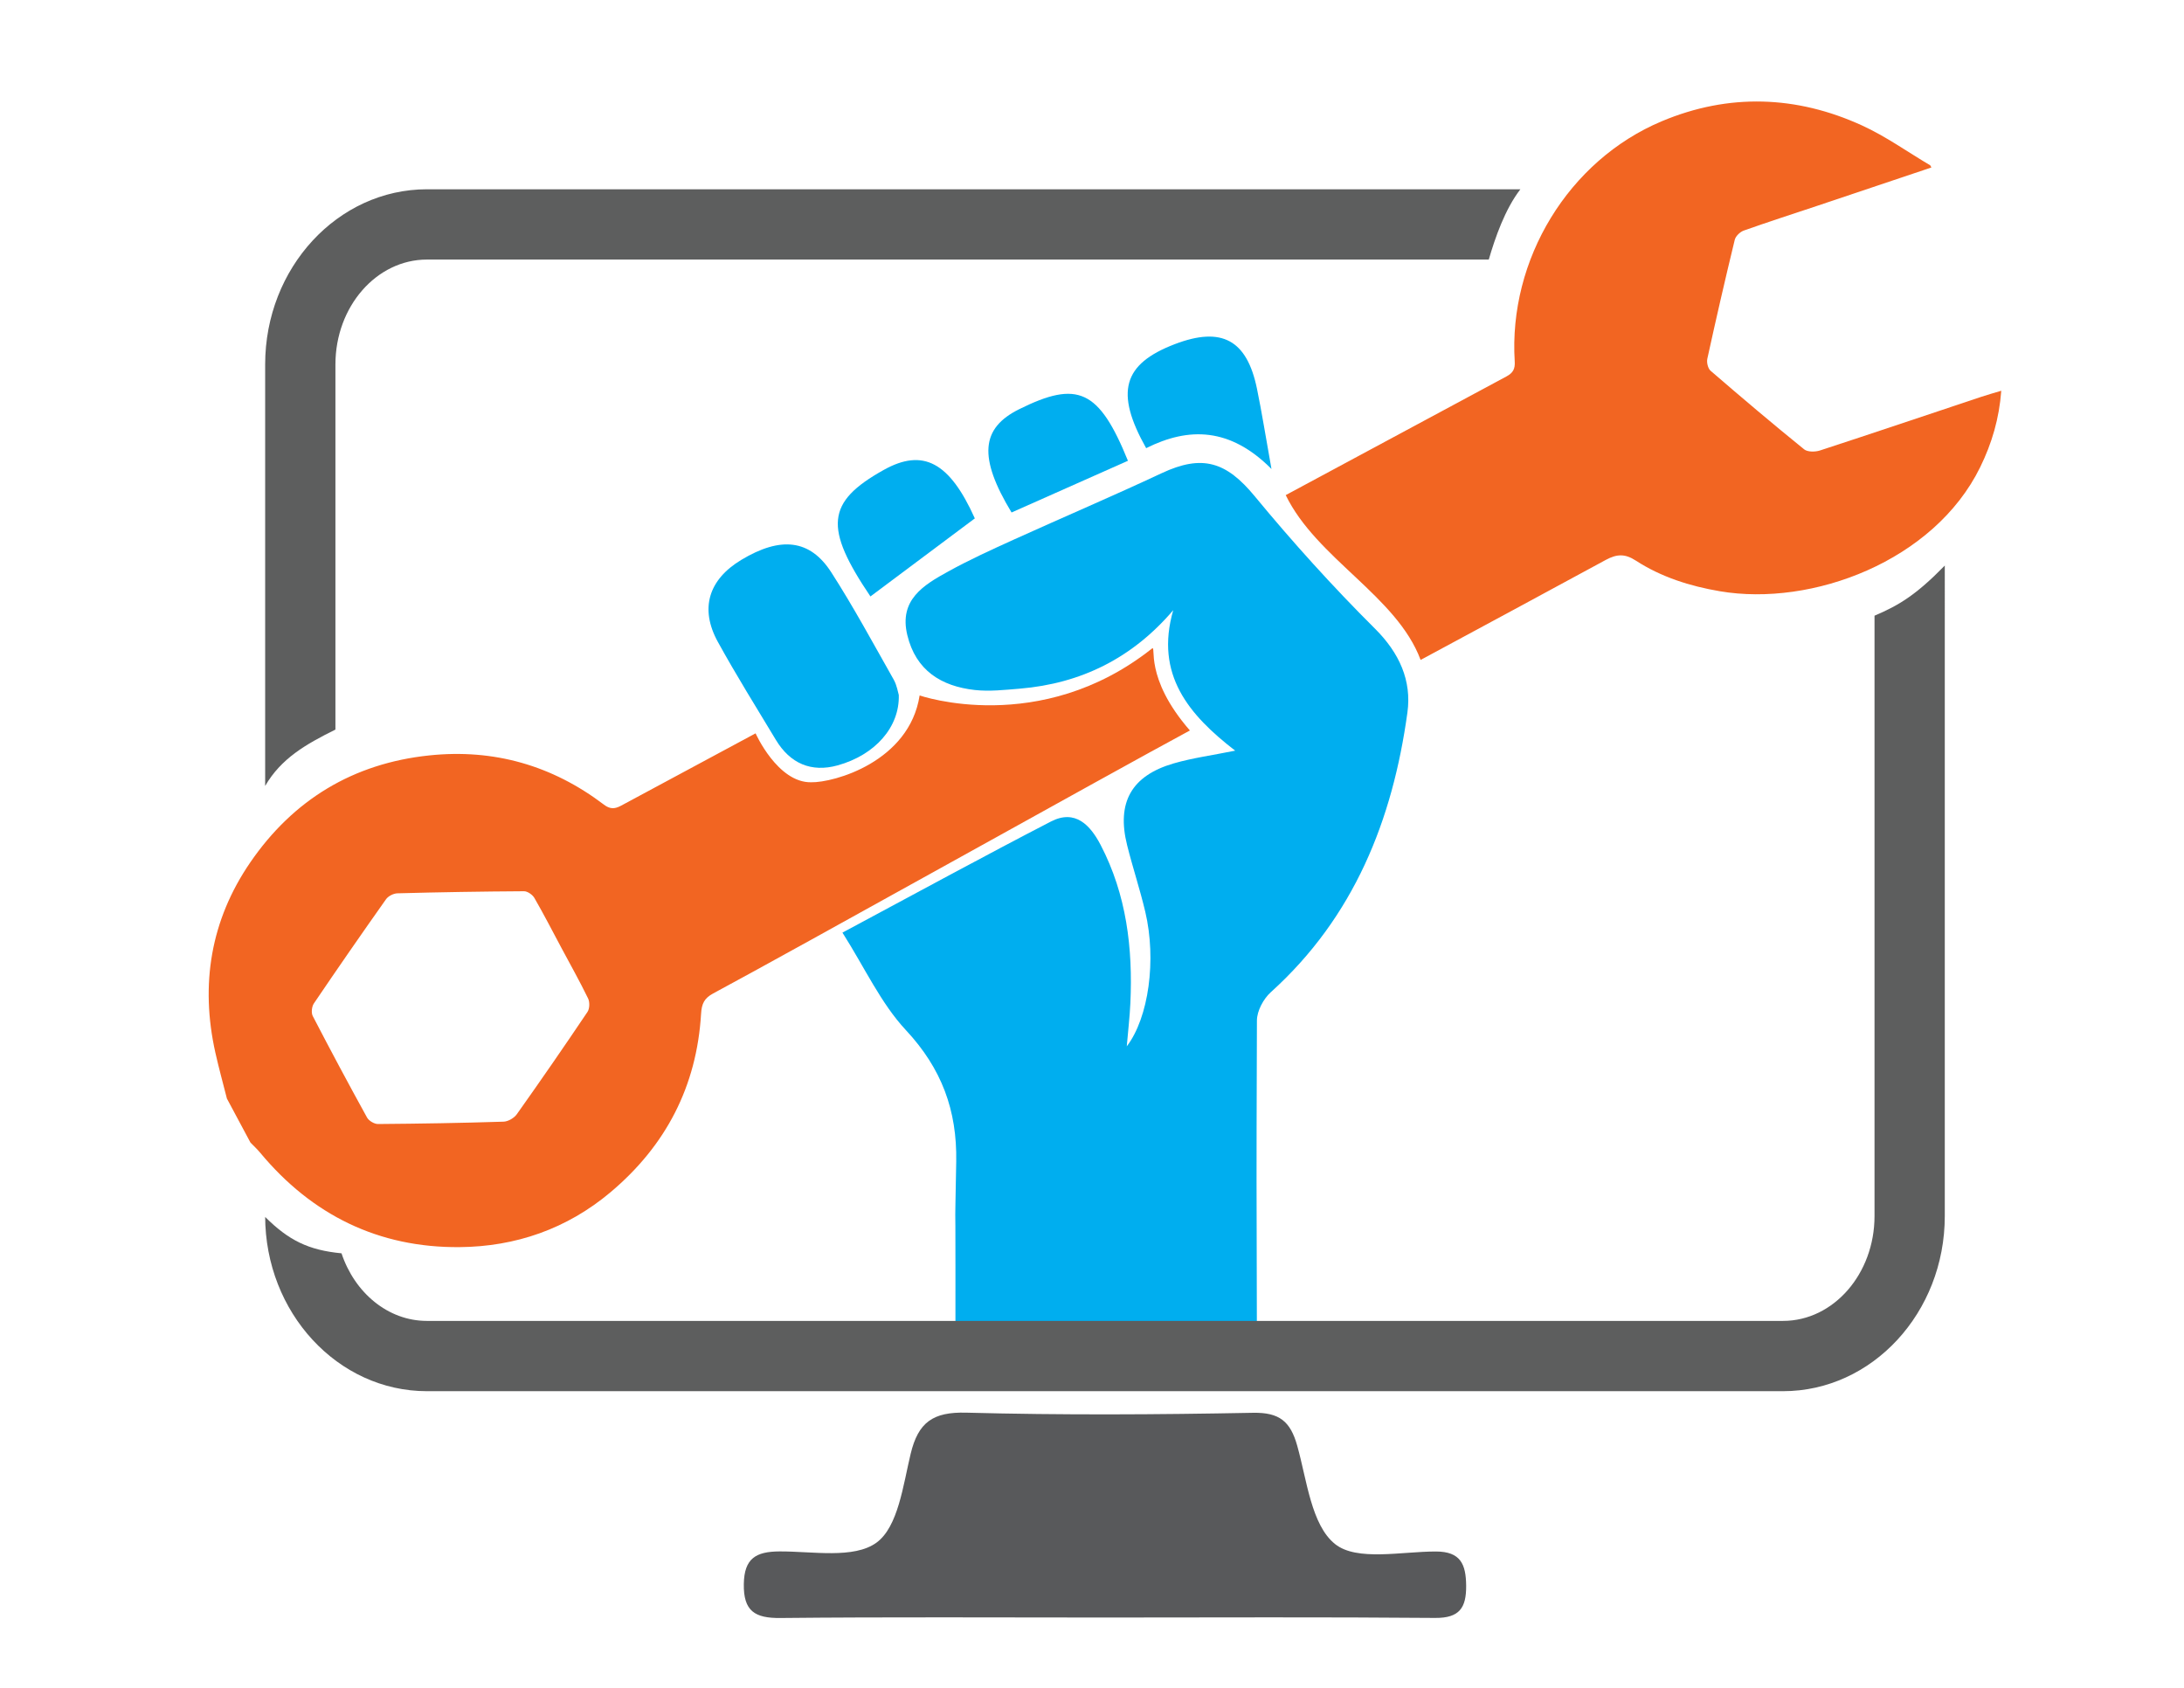 <?xml version="1.0" encoding="utf-8"?>
<!-- Generator: Adobe Illustrator 16.0.0, SVG Export Plug-In . SVG Version: 6.00 Build 0)  -->
<!DOCTYPE svg PUBLIC "-//W3C//DTD SVG 1.1//EN" "http://www.w3.org/Graphics/SVG/1.1/DTD/svg11.dtd">
<svg version="1.1" id="Layer_1" xmlns="http://www.w3.org/2000/svg" xmlns:xlink="http://www.w3.org/1999/xlink" x="0px" y="0px"
	 width="792px" height="612px" viewBox="0 0 792 612" enable-background="new 0 0 792 612" xml:space="preserve">
<g>
	<path fill-rule="evenodd" clip-rule="evenodd" fill="#00AEEF" d="M346.476,494.243c0-29.966-0.017-7.227,0.005-34.798
		c0.028-31.436-0.283-6.797,0.281-38.225c0.333-18.628-5.288-33.799-18.24-47.688c-9.093-9.745-14.891-22.574-23.02-35.368
		c26.984-14.44,51.15-27.651,75.606-40.285c8.833-4.559,14.3,1.343,18.045,8.542c9.35,17.969,11.685,37.364,10.761,57.306
		c-0.229,4.979-0.82,9.948-1.307,15.667c7.971-10.382,10.813-31.376,6.72-48.749c-1.917-8.139-4.572-16.092-6.598-24.204
		c-3.873-15.461,1.556-25.188,16.925-29.646c6.782-1.961,13.86-2.908,22.266-4.611c-16.783-12.96-29.201-27.554-22.467-50.93
		c-14.837,17.392-33.447,26.6-55.656,28.452c-5.408,0.438-10.928,1.074-16.275,0.488c-12.219-1.365-21.406-7.099-24.498-19.901
		c-3.1-12.823,5.926-18.172,14.878-23.102c7.682-4.235,15.697-7.88,23.69-11.513c17.857-8.093,35.906-15.781,53.662-24.097
		c14.771-6.925,23.454-4.145,33.757,8.356c13.749,16.665,28.309,32.775,43.613,48.016c8.871,8.83,13.344,18.855,11.759,30.383
		c-5.375,39.084-19.392,74.212-49.538,101.429c-2.669,2.407-5.024,6.789-5.038,10.264c-0.236,74.177-0.118,41.978-0.008,116.155
		c0,1.174,0.73,2.341,1.411,4.36C424.487,494.243,387.726,494.243,346.476,494.243z"/>
	<path fill-rule="evenodd" clip-rule="evenodd" fill="#00AEEF" d="M325.938,252.016c0.327,11.678-8.642,21.754-22.179,25.504
		c-9.569,2.66-17.253-0.695-22.401-9.246c-7.099-11.79-14.397-23.475-21.031-35.521c-6.656-12.086-3.372-22.599,8.485-29.737
		c14.243-8.58,24.898-7.515,32.633,4.495c8.118,12.61,15.243,25.858,22.643,38.91C325.272,248.513,325.631,251.05,325.938,252.016z"
		/>
	<path fill-rule="evenodd" clip-rule="evenodd" fill="#00AEEF" d="M415.641,162.5c-11.403-20.28-8.453-30.522,10.432-37.732
		c16.949-6.461,26.102-1.552,29.75,16.173c1.751,8.486,3.1,17.05,5.261,29.11C446.142,155.013,431.131,154.745,415.641,162.5z"/>
	<path fill-rule="evenodd" clip-rule="evenodd" fill="#00AEEF" d="M315.654,216.268c-16.808-24.897-16.15-34.177,4.818-45.874
		c14.318-7.994,23.905-2.758,33.039,17.571C341.085,197.254,328.754,206.472,315.654,216.268z"/>
	<path fill-rule="evenodd" clip-rule="evenodd" fill="#00AEEF" d="M366.829,185.824c-12.157-20.108-11.052-30.603,2.785-37.461
		c21.148-10.494,28.905-7.188,39.418,18.712C394.946,173.331,380.776,179.632,366.829,185.824z"/>
</g>
<g>
	<path fill-rule="evenodd" clip-rule="evenodd" fill="#F26522" d="M225.223,292.134c-2.316,1.255-4.031,1.287-6.216-0.376
		c-18.742-14.216-39.879-20.299-63.312-17.852c-27.637,2.879-49.413,16.13-64.979,38.856
		c-14.321,20.913-18.156,44.218-12.604,68.976c1.249,5.566,2.771,11.063,4.171,16.595c2.847,5.315,5.691,10.632,8.537,15.948
		c1.164,1.205,2.412,2.349,3.484,3.635c18.819,22.668,43.027,34.552,72.397,34.284c20.257-0.177,38.864-6.588,54.69-19.899
		c20.127-16.936,31.269-38.447,32.844-64.719c0.217-3.624,1.152-5.636,4.385-7.366c28.896-15.49,144.011-79.808,172.88-95.349
		c-16.81-19.312-11.974-31.119-13.77-29.694c-40.6,32.154-84.242,16.993-84.242,16.993c-3.73,24.053-31.119,31.667-39.361,31.479
		c-12.146,0.189-20.124-17.74-20.124-17.74S241.88,283.156,225.223,292.134z M213.037,366.922
		c-8.384,12.474-16.923,24.837-25.624,37.095c-0.975,1.377-3.146,2.638-4.804,2.69c-15.17,0.485-30.349,0.736-45.526,0.854
		c-1.352,0.01-3.322-1.167-3.977-2.35c-6.718-12.182-13.284-24.451-19.689-36.803c-0.606-1.175-0.361-3.427,0.407-4.569
		c8.591-12.687,17.311-25.268,26.159-37.777c0.806-1.143,2.701-2.108,4.121-2.15c15.304-0.41,30.622-0.667,45.928-0.757
		c1.276,0,3.08,1.257,3.757,2.438c3.438,5.959,6.584,12.093,9.835,18.166c3.244,6.06,6.625,12.074,9.632,18.256
		C213.904,363.328,213.84,365.74,213.037,366.922z"/>
	<path fill-rule="evenodd" clip-rule="evenodd" fill="#F26522" d="M718.344,143.932c-19.448,6.485-38.865,13.051-58.354,19.405
		c-1.734,0.566-4.521,0.59-5.766-0.43c-11.46-9.288-22.724-18.82-33.892-28.462c-0.966-0.825-1.487-3.016-1.194-4.349
		c3.16-14.425,6.463-28.801,9.947-43.147c0.316-1.323,1.922-2.866,3.266-3.346c8.777-3.116,17.645-5.963,26.478-8.919
		c13.861-4.637,27.71-9.313,41.567-13.956c-0.139-0.25-0.271-0.509-0.402-0.768c-8.223-4.861-16.074-10.493-24.705-14.449
		c-23.836-10.906-48.382-11.724-72.606-1.572c-33.927,14.211-55.689,50.209-53.386,87.111c0.171,2.695-0.604,4.152-2.974,5.428
		c-26.707,14.324-53.378,28.69-80.07,43.045c11.202,23.046,40.285,36.595,48.916,59.761c28.267-15.21,38.899-20.97,67.131-36.256
		c4.059-2.191,6.998-2.295,10.907,0.24c9.253,5.987,19.645,9.267,30.463,11.109c33.428,5.7,77.686-10.873,94.42-44.979
		c4.238-8.64,6.896-17.655,7.645-27.713C722.95,142.52,720.619,143.167,718.344,143.932z"/>
</g>
<path fill-rule="evenodd" clip-rule="evenodd" fill="#58595B" d="M400.493,586.507c-39.163,0-78.33-0.229-117.488,0.17
	c-9.283,0.101-13.428-2.519-13.27-12.324c0.149-9.288,4.385-11.77,12.922-11.817c12.011-0.061,26.957,2.779,35.174-3.176
	c7.863-5.705,9.67-20.827,12.41-32.228c2.752-11.452,8.113-15.22,20.119-14.911c34.654,0.919,69.347,0.717,104.011,0.05
	c9.606-0.178,13.571,3.106,16.049,11.929c3.521,12.505,5.104,28.777,13.729,35.666c7.901,6.311,24.052,2.69,36.567,2.697
	c8.958,0.015,10.89,4.625,10.967,12.366c0.076,8.075-2.423,11.786-11.252,11.721C480.454,586.305,440.475,586.496,400.493,586.507z"
	/>
<g>
	<path fill="#5D5E5E" d="M154.819,68.63c-32.348,0-58.663,28.493-58.663,63.505v152.843c5.762-9.936,14.607-15.042,25.484-20.438
		V132.136c0-20.965,14.884-38.021,33.179-38.021h385.068c2.272-7.793,5.841-18.203,11.46-25.485H154.819z"/>
	<path fill="#5D5E5E" d="M679.771,223.245v217.688c0,20.965-14.886,38.019-33.175,38.019H154.819
		c-14.137,0-26.205-10.205-30.973-24.51c-11.943-1.136-19.177-4.697-27.689-13.189v-0.319c0,35.013,26.315,63.502,58.663,63.502
		h491.776c32.342,0,58.659-28.489,58.659-63.502V205.066C694.834,215.734,688.59,219.502,679.771,223.245z"/>
</g>
</svg>
